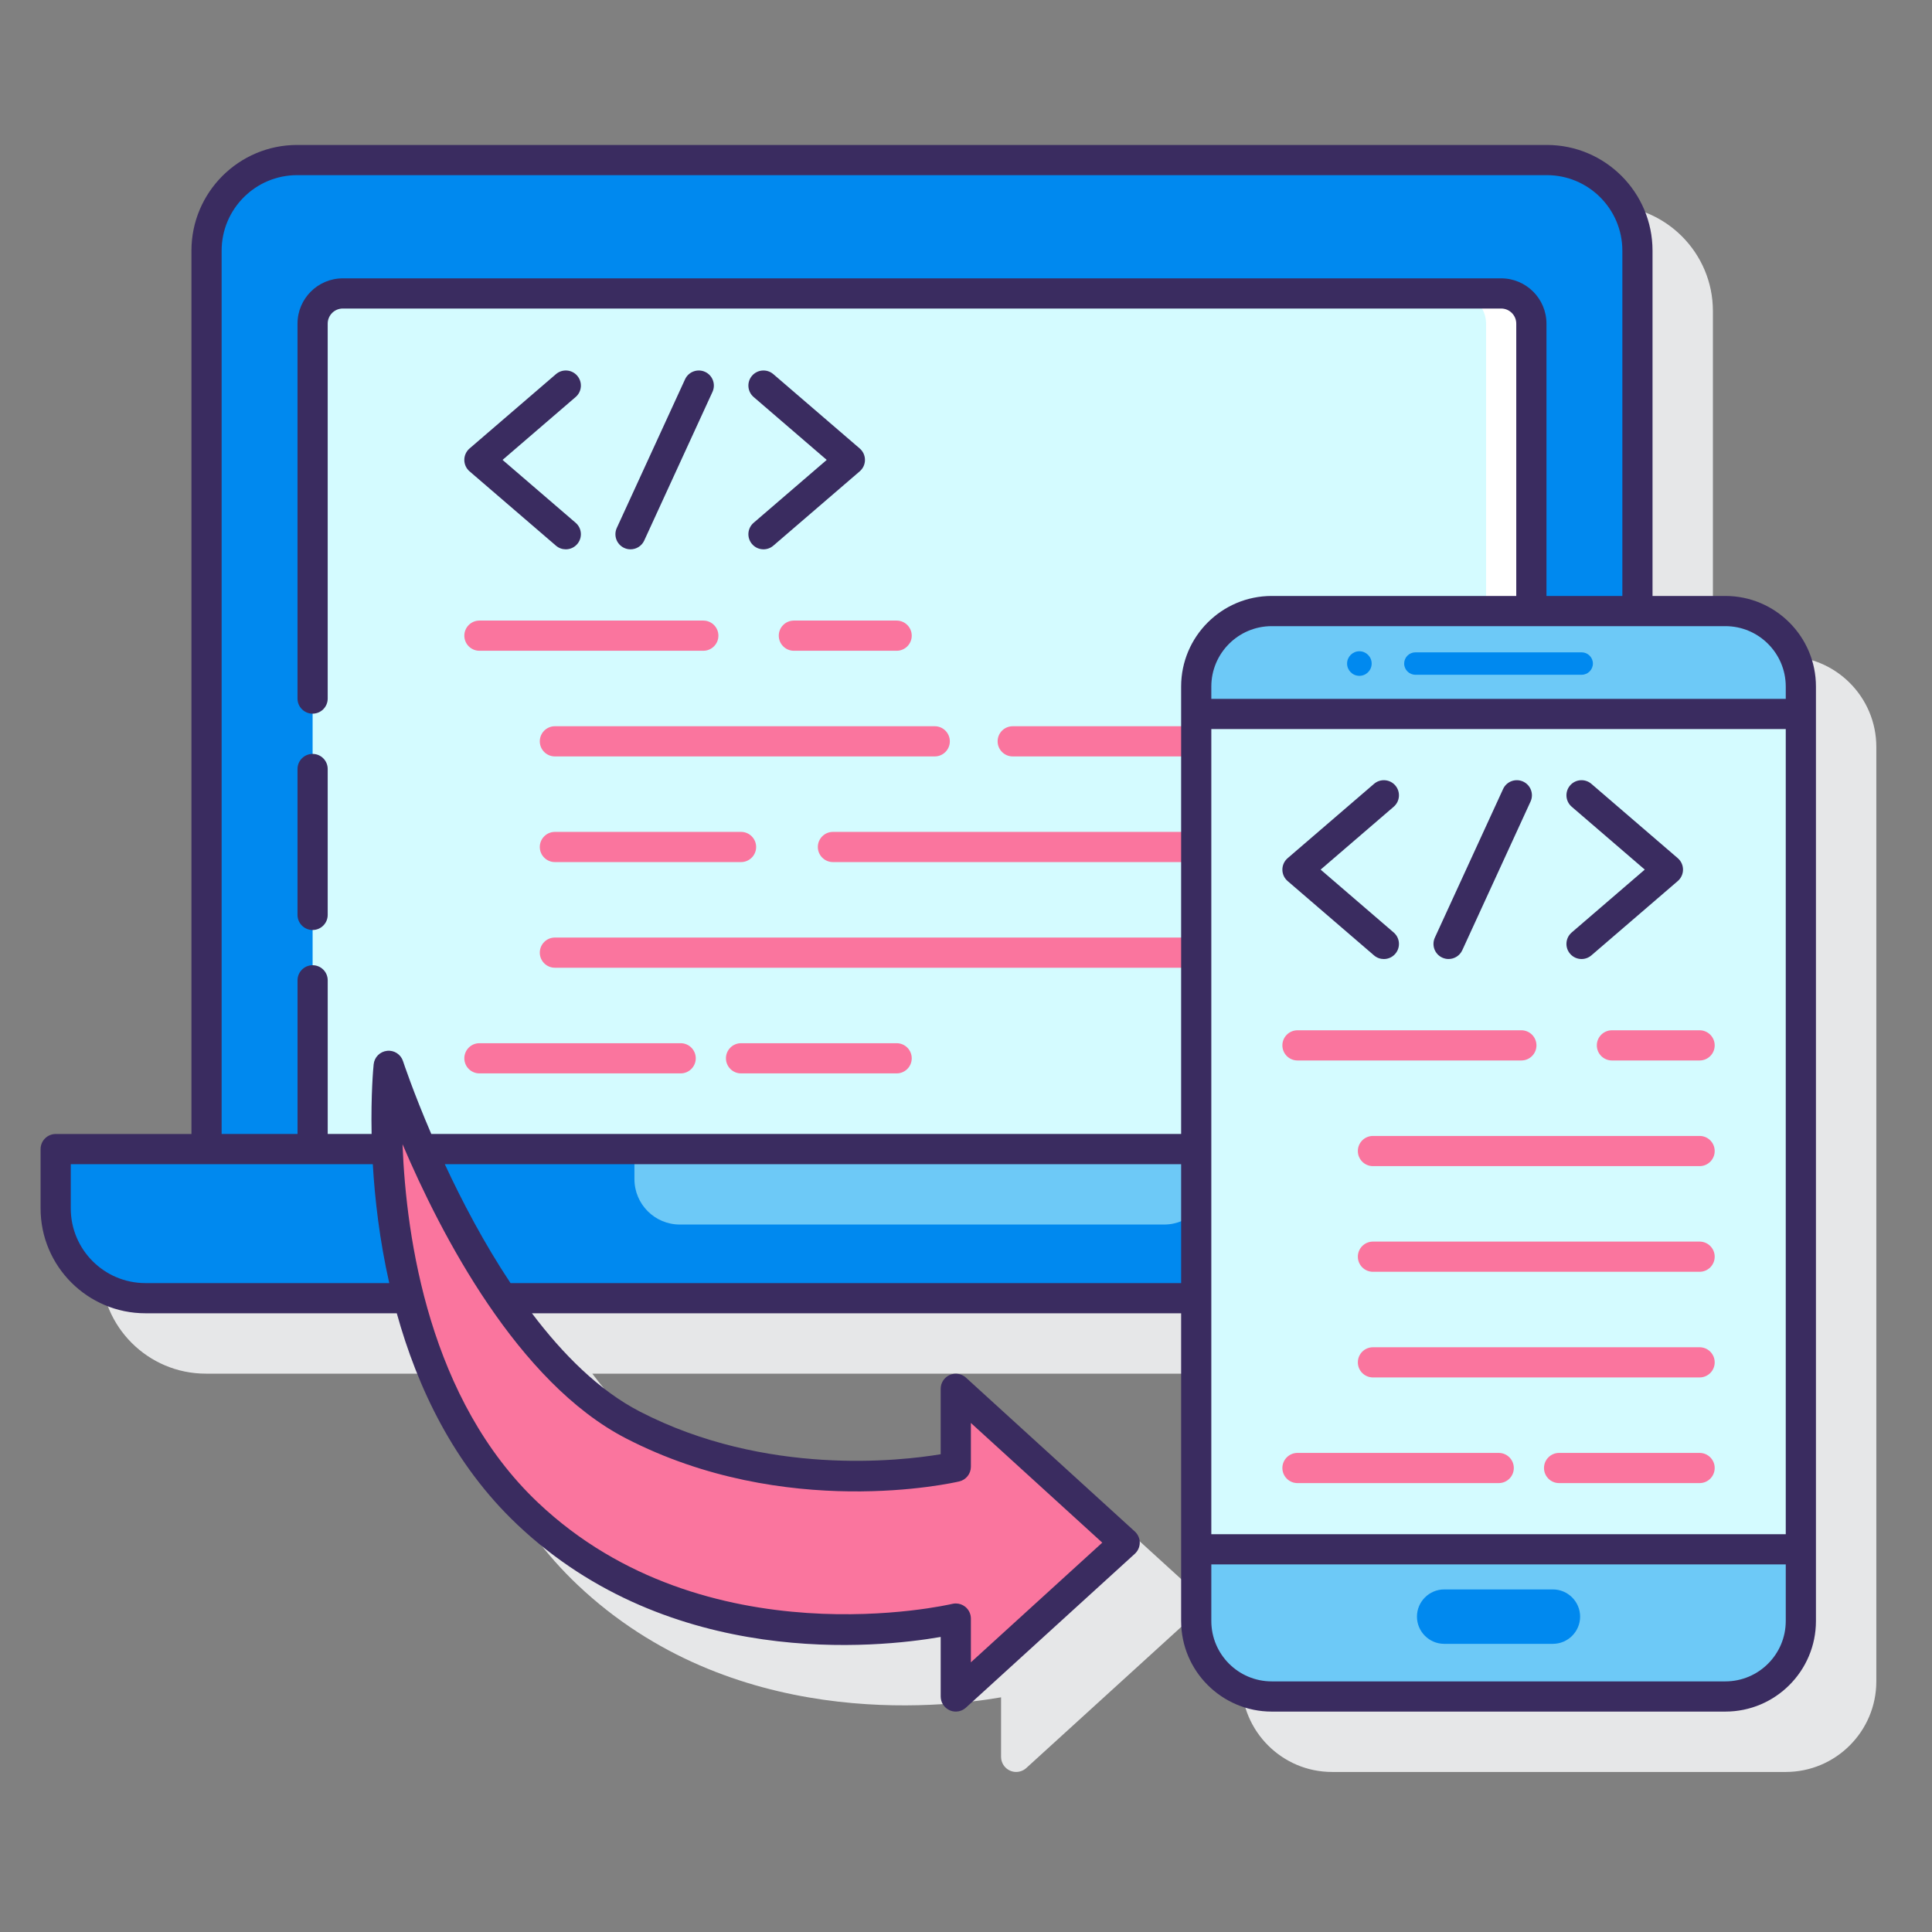 <?xml version="1.0" encoding="utf-8"?>
<!-- Generator: Adobe Illustrator 24.0.0, SVG Export Plug-In . SVG Version: 6.00 Build 0)  -->
<svg version="1.1" id="Layer_1" xmlns="http://www.w3.org/2000/svg" xmlns:xlink="http://www.w3.org/1999/xlink" x="0px" y="0px"
	 viewBox="0 0 128 128" enable-background="new 0 0 128 128" xml:space="preserve">
<rect x="0" y="0" width="128" height="128" fill="#808080" stroke="none"/>
<g>
	<path fill="#E6E7E8" d="M118.311,43.484h-4.827V20.604c0-3.86-3.14-7-7-7H23.684c-3.86,0-7,3.14-7,7v58.526H7.689
		c-0.552,0-1,0.448-1,1v3.933c0,3.83,3.116,6.945,6.945,6.945h16.654c1.358,4.896,3.765,10.009,7.983,14
		c10.174,9.626,23.877,8.169,28.052,7.444v3.944c0,0.396,0.234,0.755,0.596,0.915c0.13,0.058,0.268,0.085,0.404,0.085
		c0.244,0,0.485-0.09,0.673-0.261l11.189-10.192c0.208-0.189,0.327-0.458,0.327-0.739s-0.119-0.55-0.327-0.739L67.997,95.272
		c-0.293-0.267-0.716-0.336-1.078-0.175c-0.362,0.16-0.596,0.519-0.596,0.915v4.335c-2.641,0.441-11.585,1.483-19.935-2.829
		c-2.685-1.386-5.082-3.777-7.146-6.51h43.011v20.389c0,3.309,2.691,6,6,6h30.058c3.309,0,6-2.691,6-6V49.484
		C124.311,46.176,121.62,43.484,118.311,43.484z"/>
	<g>
		<g>
			<path fill="#0089EF" d="M108.485,76.129V16.603c0-3.314-2.686-6-6-6H19.683c-3.314,0-6,2.686-6,6v59.526H108.485z"/>
			<path fill="#D4FBFF" d="M101.456,76.129V21.441c0-1.105-0.895-2-2-2H22.712c-1.105,0-2,0.895-2,2v54.689H101.456z"/>
			<path fill="#FFFFFF" d="M99.456,19.441h-3c1.105,0,2,0.895,2,2v54.688h3V21.441C101.456,20.336,100.561,19.441,99.456,19.441z"/>
			<g>
				<path fill="#0089EF" d="M3.689,76.129v3.933c0,3.283,2.662,5.945,5.945,5.945h102.898c3.284,0,5.946-2.662,5.946-5.945v-3.933
					H3.689z"/>
			</g>
			<path fill="#0089EF" d="M3.689,76.129v3.933c0,3.283,2.662,5.945,5.945,5.945h102.898c3.284,0,5.946-2.662,5.946-5.945v-3.933
				H3.689z"/>
			<path fill="#6DC9F7" d="M42.033,76.129v1.991c0,1.662,1.347,3.009,3.009,3.009h32.083c1.662,0,3.01-1.348,3.01-3.009v-1.991
				H42.033z"/>
		</g>
		<g>
			<path fill="#FA759E" d="M59.405,43.115h-6.809c-0.552,0-1-0.448-1-1s0.448-1,1-1h6.809c0.552,0,1,0.448,1,1
				S59.957,43.115,59.405,43.115z"/>
			<path fill="#FA759E" d="M46.596,43.115H31.763c-0.552,0-1-0.448-1-1s0.448-1,1-1h14.833c0.552,0,1,0.448,1,1
				S47.148,43.115,46.596,43.115z"/>
			<path fill="#FA759E" d="M79.253,48.115H67.095c-0.552,0-1,0.448-1,1s0.448,1,1,1h12.158V48.115z"/>
			<path fill="#FA759E" d="M61.929,50.115H36.763c-0.552,0-1-0.448-1-1s0.448-1,1-1h25.166c0.552,0,1,0.448,1,1
				S62.481,50.115,61.929,50.115z"/>
			<path fill="#FA759E" d="M79.253,55.115H55.184c-0.552,0-1,0.448-1,1s0.448,1,1,1h24.069V55.115z"/>
			<path fill="#FA759E" d="M49.096,57.115H36.763c-0.552,0-1-0.448-1-1s0.448-1,1-1h12.333c0.552,0,1,0.448,1,1
				S49.648,57.115,49.096,57.115z"/>
			<path fill="#FA759E" d="M79.253,62.115h-42.49c-0.552,0-1,0.448-1,1s0.448,1,1,1h42.49V62.115z"/>
			<path fill="#FA759E" d="M59.405,71.115H49.096c-0.552,0-1-0.448-1-1s0.448-1,1-1h10.309c0.552,0,1,0.448,1,1
				S59.957,71.115,59.405,71.115z"/>
			<path fill="#FA759E" d="M45.096,71.115H31.763c-0.552,0-1-0.448-1-1s0.448-1,1-1h13.333c0.552,0,1,0.448,1,1
				S45.648,71.115,45.096,71.115z"/>
		</g>
		<g>
			<g>
				<path fill="#6DC9F7" d="M84.253,112.396h30.058c2.761,0,5-2.239,5-5V45.484c0-2.761-2.239-5-5-5H84.253c-2.761,0-5,2.239-5,5
					v61.912C79.253,110.158,81.491,112.396,84.253,112.396z"/>
				
					<rect x="71.61" y="54.945" transform="matrix(-1.836970e-16 1 -1 -1.836970e-16 174.257 -24.308)" fill="#D4FBFF" width="55.344" height="40.058"/>
				<path fill="#0089EF" d="M93.771,44.704h11.021c0.408,0,0.742-0.334,0.742-0.742v0c0-0.408-0.334-0.742-0.742-0.742H93.771
					c-0.408,0-0.742,0.334-0.742,0.742v0C93.03,44.37,93.363,44.704,93.771,44.704z"/>
				<path fill="#0089EF" d="M89.248,43.962c0,0.45,0.364,0.814,0.814,0.814c0.45,0,0.814-0.364,0.814-0.814
					c0-0.45-0.364-0.814-0.814-0.814C89.613,43.148,89.248,43.513,89.248,43.962z"/>
				<path fill="#0089EF" d="M95.679,108.908h7.206c0.991,0,1.802-0.811,1.802-1.802l0,0c0-0.991-0.811-1.802-1.802-1.802h-7.206
					c-0.991,0-1.802,0.811-1.802,1.802l0,0C93.877,108.097,94.688,108.908,95.679,108.908z"/>
			</g>
		</g>
		<path fill="#FA759E" d="M25.751,70.615c0,0-1.943,19.115,9.208,29.667c11.625,11,28.364,6.951,28.364,6.951v5.164l11.189-10.192
			L63.323,92.012v5.164c0,0-11.043,2.576-21.394-2.769C31.763,89.157,25.751,70.615,25.751,70.615z"/>
		<g>
			<g>
				<path fill="#FA759E" d="M112.603,70.259h-5.809c-0.552,0-1-0.448-1-1s0.448-1,1-1h5.809c0.552,0,1,0.448,1,1
					S113.155,70.259,112.603,70.259z"/>
				<path fill="#FA759E" d="M100.794,70.259H85.961c-0.552,0-1-0.448-1-1s0.448-1,1-1h14.833c0.552,0,1,0.448,1,1
					S101.346,70.259,100.794,70.259z"/>
				<path fill="#FA759E" d="M112.603,77.259H90.961c-0.552,0-1-0.448-1-1s0.448-1,1-1h21.642c0.552,0,1,0.448,1,1
					S113.155,77.259,112.603,77.259z"/>
				<path fill="#FA759E" d="M112.603,84.259H90.961c-0.552,0-1-0.448-1-1s0.448-1,1-1h21.642c0.552,0,1,0.448,1,1
					S113.155,84.259,112.603,84.259z"/>
				<path fill="#FA759E" d="M112.603,91.259H90.961c-0.552,0-1-0.448-1-1s0.448-1,1-1h21.642c0.552,0,1,0.448,1,1
					S113.155,91.259,112.603,91.259z"/>
				<path fill="#FA759E" d="M112.603,98.259h-9.309c-0.552,0-1-0.448-1-1s0.448-1,1-1h9.309c0.552,0,1,0.448,1,1
					S113.155,98.259,112.603,98.259z"/>
				<path fill="#FA759E" d="M99.294,98.259H85.961c-0.552,0-1-0.448-1-1s0.448-1,1-1h13.333c0.552,0,1,0.448,1,1
					S99.846,98.259,99.294,98.259z"/>
			</g>
			<g>
				<path fill="#3A2C60" d="M20.711,61.615c0.552,0,1-0.448,1-1v-9.667c0-0.552-0.448-1-1-1s-1,0.448-1,1v9.667
					C19.711,61.167,20.159,61.615,20.711,61.615z"/>
				<path fill="#3A2C60" d="M41.356,36.303c0.135,0.062,0.277,0.091,0.417,0.091c0.378,0,0.741-0.216,0.909-0.583l4.522-9.848
					c0.23-0.502,0.011-1.096-0.491-1.326c-0.5-0.229-1.095-0.011-1.326,0.491l-4.522,9.848
					C40.634,35.479,40.854,36.072,41.356,36.303z"/>
				<path fill="#3A2C60" d="M49.825,36.046c0.198,0.23,0.477,0.348,0.758,0.348c0.231,0,0.463-0.08,0.652-0.242l5.723-4.924
					c0.221-0.19,0.348-0.466,0.348-0.758c0-0.291-0.127-0.568-0.348-0.758l-5.723-4.924c-0.418-0.36-1.05-0.313-1.41,0.105
					s-0.313,1.05,0.105,1.41l4.842,4.167l-4.842,4.166C49.512,34.996,49.465,35.627,49.825,36.046z"/>
				<path fill="#3A2C60" d="M36.833,36.152c0.189,0.163,0.421,0.242,0.652,0.242c0.281,0,0.561-0.118,0.758-0.348
					c0.36-0.419,0.313-1.05-0.105-1.41l-4.842-4.166l4.842-4.167c0.418-0.36,0.466-0.991,0.105-1.41
					c-0.36-0.419-0.991-0.465-1.41-0.105l-5.723,4.924c-0.221,0.19-0.348,0.467-0.348,0.758c0,0.292,0.127,0.568,0.348,0.758
					L36.833,36.152z"/>
				<path fill="#3A2C60" d="M114.311,39.484h-4.827V16.604c0-3.86-3.14-7-7-7H19.684c-3.86,0-7,3.14-7,7v58.526H3.689
					c-0.552,0-1,0.448-1,1v3.933c0,3.83,3.116,6.945,6.945,6.945h16.654c1.358,4.896,3.765,10.009,7.983,14
					c10.174,9.626,23.878,8.169,28.052,7.444v3.944c0,0.396,0.234,0.755,0.596,0.915c0.13,0.058,0.268,0.085,0.404,0.085
					c0.244,0,0.485-0.09,0.673-0.261l11.189-10.192c0.208-0.189,0.327-0.458,0.327-0.739s-0.119-0.55-0.327-0.739L63.997,91.272
					c-0.293-0.267-0.716-0.336-1.078-0.175c-0.362,0.16-0.596,0.519-0.596,0.915v4.335c-2.64,0.441-11.586,1.483-19.935-2.829
					c-2.685-1.386-5.082-3.777-7.146-6.51h43.011v20.389c0,3.309,2.691,6,6,6h30.058c3.309,0,6-2.691,6-6V45.484
					C120.311,42.176,117.62,39.484,114.311,39.484z M80.253,48.302h38.058v53.344H80.253V48.302z M118.311,45.484v0.818H80.253
					v-0.818c0-2.206,1.794-4,4-4h30.058C116.517,41.484,118.311,43.279,118.311,45.484z M14.684,16.604c0-2.757,2.243-5,5-5h82.801
					c2.757,0,5,2.243,5,5v22.881h-5.028V21.441c0-1.654-1.346-3-3-3H22.711c-1.654,0-3,1.346-3,3v24.841c0,0.552,0.448,1,1,1
					s1-0.448,1-1V21.441c0-0.551,0.449-1,1-1h76.745c0.551,0,1,0.449,1,1v18.043H84.253c-3.309,0-6,2.691-6,6v29.645H28.574
					c-1.201-2.793-1.853-4.763-1.872-4.823c-0.146-0.45-0.586-0.739-1.057-0.686c-0.47,0.05-0.841,0.422-0.889,0.893
					c-0.024,0.231-0.188,1.986-0.136,4.615h-2.908V64.948c0-0.552-0.448-1-1-1s-1,0.448-1,1v10.181h-5.028V16.604z M9.634,85.008
					c-2.727,0-4.945-2.218-4.945-4.945v-2.933h20.01c0.133,2.296,0.445,5.014,1.09,7.878H9.634z M41.471,95.295
					c10.556,5.452,21.614,2.963,22.08,2.854c0.453-0.105,0.773-0.509,0.773-0.974v-2.9l8.704,7.929l-8.704,7.929v-2.9
					c0-0.307-0.141-0.596-0.381-0.786c-0.178-0.14-0.396-0.214-0.619-0.214c-0.079,0-0.157,0.009-0.235,0.028
					c-0.163,0.04-16.339,3.8-27.442-6.706c-7.191-6.804-8.738-17.472-8.979-23.748C29.219,81.799,34.301,91.593,41.471,95.295z
					 M33.824,85.008c-1.758-2.641-3.22-5.438-4.355-7.878h48.784v7.878H33.824z M114.311,111.396H84.253c-2.206,0-4-1.794-4-4v-3.75
					h38.058v3.75C118.311,109.602,116.517,111.396,114.311,111.396z"/>
				<path fill="#3A2C60" d="M100.911,51.781c-0.501-0.229-1.096-0.011-1.326,0.491l-4.522,9.848
					c-0.23,0.502-0.011,1.096,0.491,1.326c0.135,0.062,0.277,0.091,0.417,0.091c0.378,0,0.741-0.216,0.909-0.583l4.522-9.848
					C101.633,52.605,101.413,52.012,100.911,51.781z"/>
				<path fill="#3A2C60" d="M111.156,56.856l-5.723-4.924c-0.419-0.36-1.05-0.313-1.41,0.105c-0.36,0.419-0.313,1.05,0.105,1.41
					l4.842,4.166l-4.842,4.167c-0.418,0.36-0.466,0.991-0.105,1.41c0.198,0.23,0.477,0.348,0.758,0.348
					c0.231,0,0.463-0.08,0.652-0.242l5.723-4.924c0.221-0.19,0.348-0.467,0.348-0.758C111.504,57.322,111.377,57.046,111.156,56.856
					z"/>
				<path fill="#3A2C60" d="M92.442,52.038c-0.36-0.418-0.991-0.466-1.41-0.105l-5.723,4.924c-0.221,0.19-0.348,0.466-0.348,0.758
					c0,0.291,0.127,0.568,0.348,0.758l5.723,4.924c0.189,0.163,0.421,0.242,0.652,0.242c0.281,0,0.561-0.118,0.758-0.348
					c0.36-0.419,0.313-1.05-0.105-1.41l-4.842-4.167l4.842-4.166C92.755,53.088,92.802,52.457,92.442,52.038z"/>
			</g>
		</g>
	</g>
</g>
</svg>
